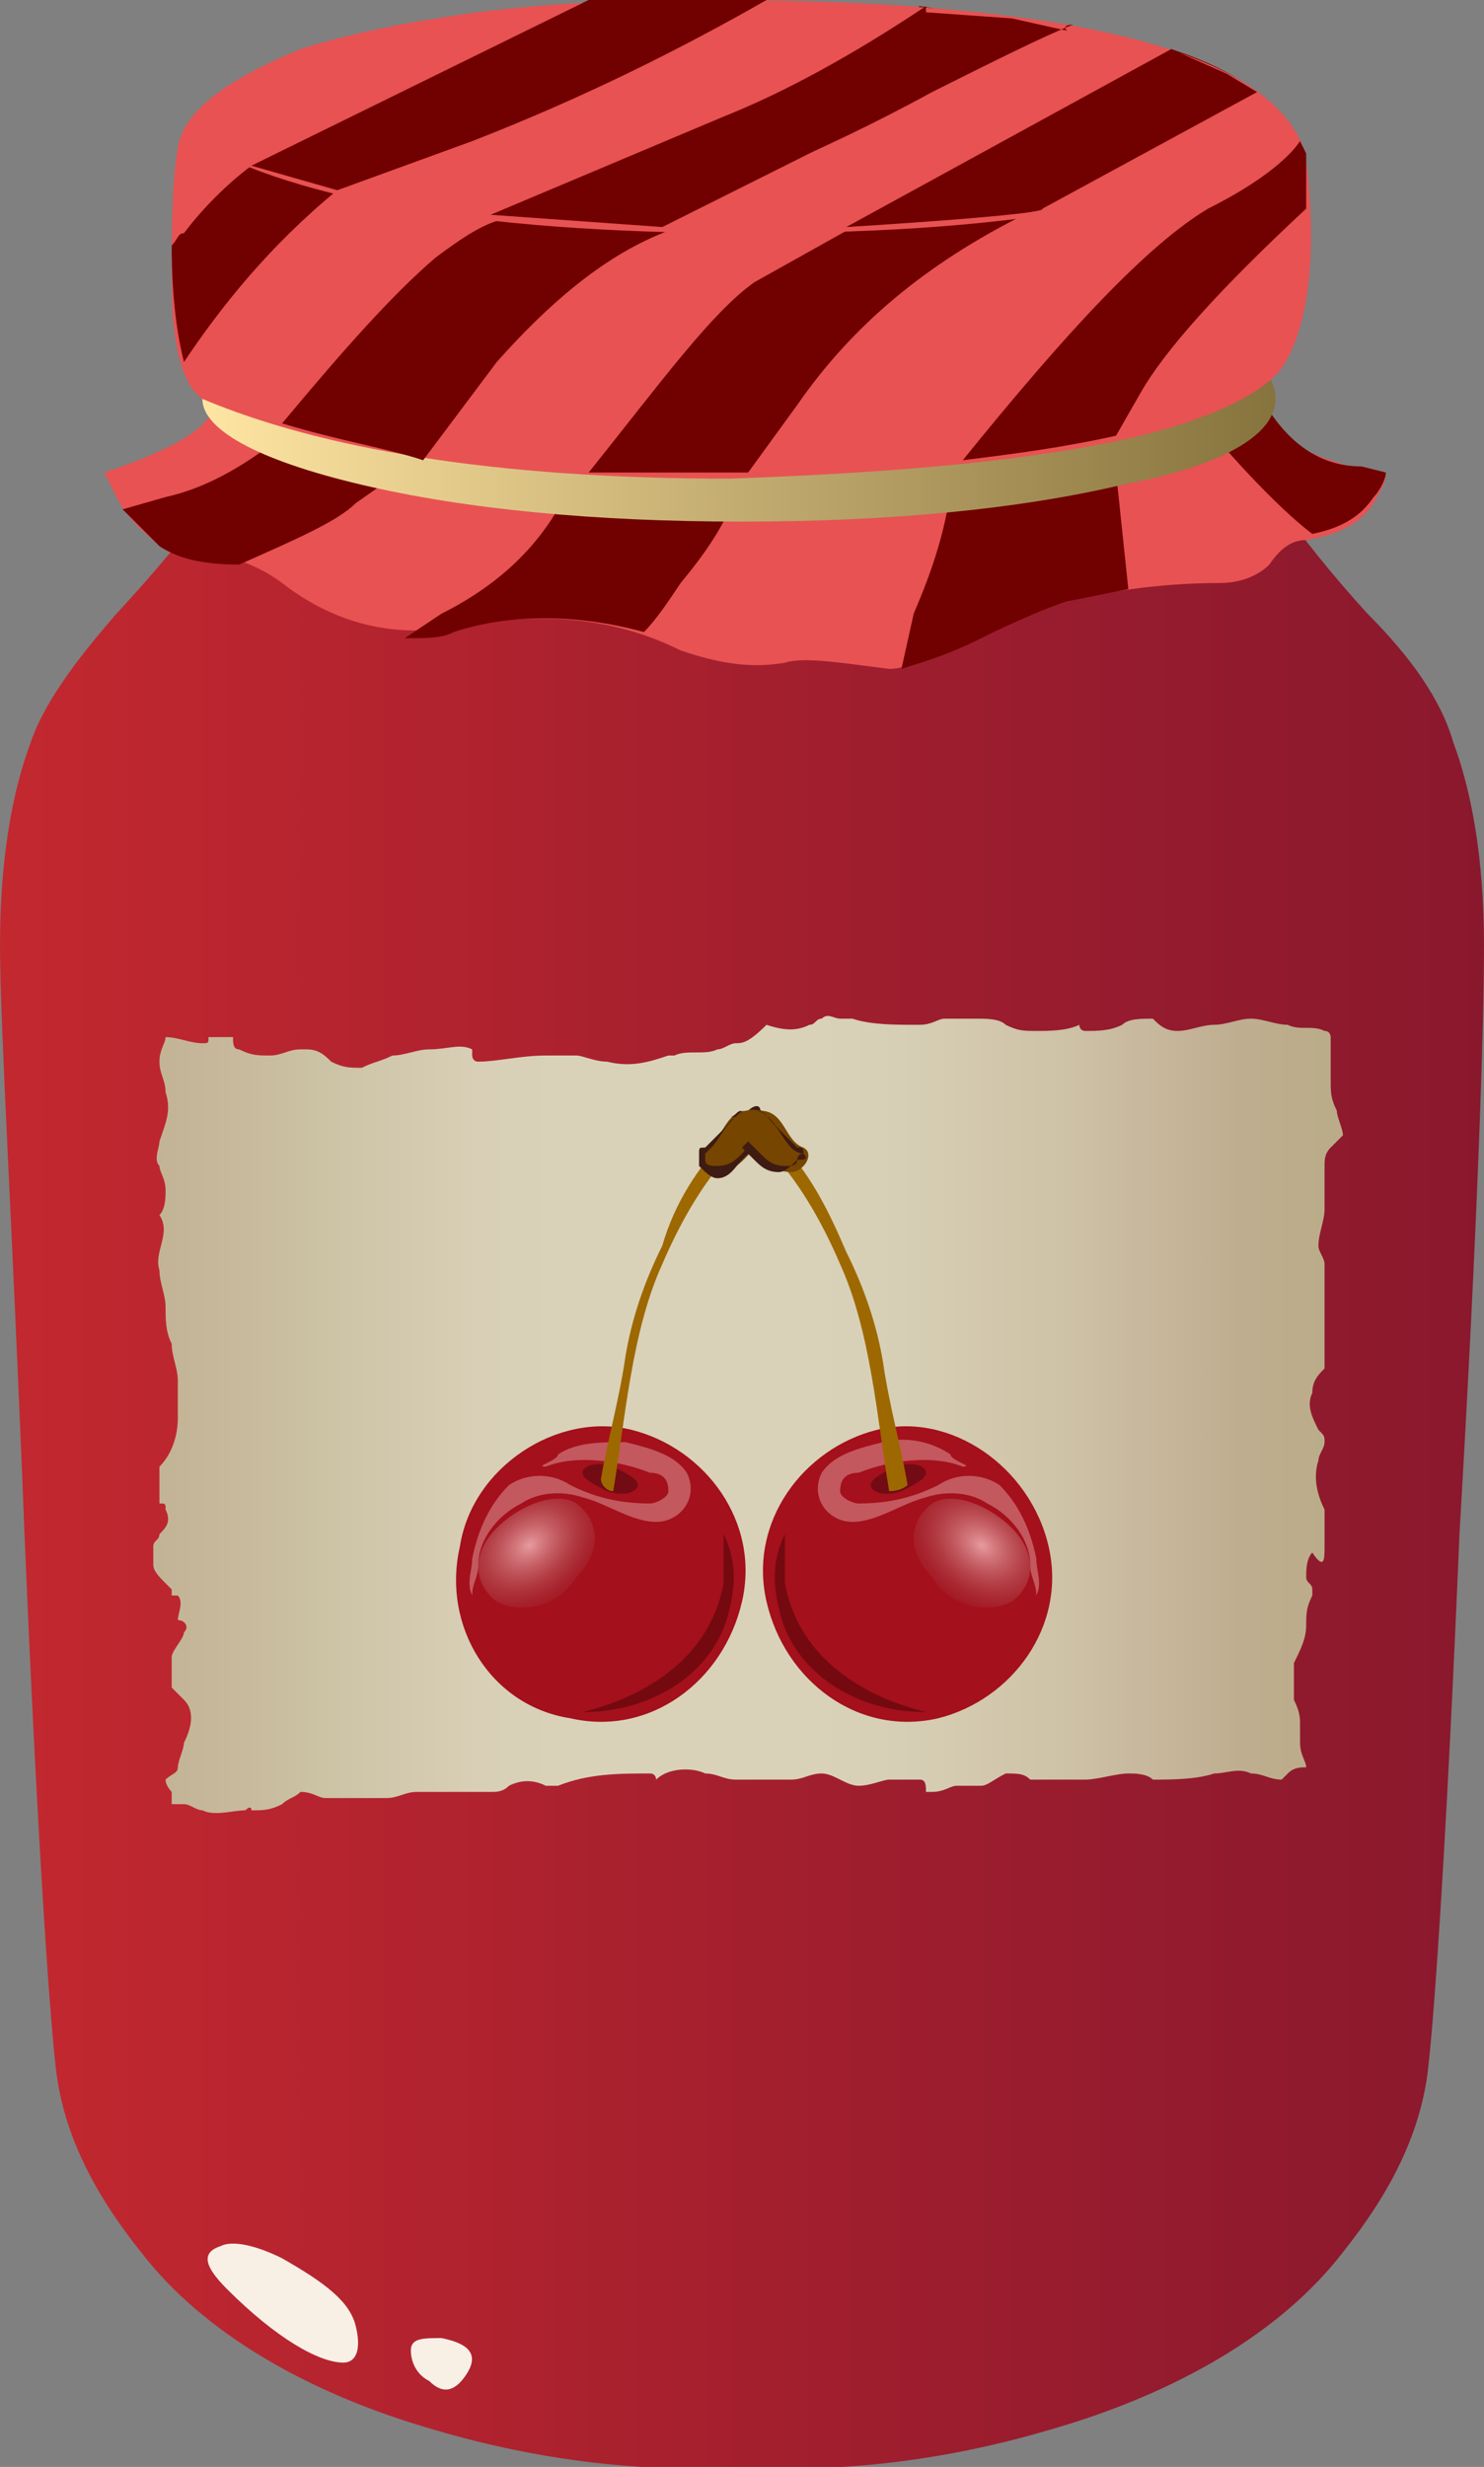 <?xml version="1.0" encoding="utf-8"?>
<!-- Generator: Adobe Illustrator 25.0.0, SVG Export Plug-In . SVG Version: 6.00 Build 0)  -->
<svg version="1.1"
	 id="svg2" xmlns:cc="http://creativecommons.org/ns#" xmlns:dc="http://purl.org/dc/elements/1.1/" xmlns:inkscape="http://www.inkscape.org/namespaces/inkscape" xmlns:ns1="http://sozi.baierouge.fr" xmlns:rdf="http://www.w3.org/1999/02/22-rdf-syntax-ns#" xmlns:sodipodi="http://sodipodi.sourceforge.net/DTD/sodipodi-0.dtd"
	 xmlns="http://www.w3.org/2000/svg" xmlns:xlink="http://www.w3.org/1999/xlink" x="0px" y="0px" viewBox="0 0 24.2 40.2"
	 style="enable-background:new 0 0 24.2 40.2;" xml:space="preserve">
<rect x="0" y="0" width="24.2" height="40.2" fill="#808080" stroke="none"/>
<style type="text/css">
	.st0{clip-path:url(#SVGID_2_);}
	.st1{clip-path:url(#SVGID_4_);}
	.st2{fill-rule:evenodd;clip-rule:evenodd;fill:#FFFFFF;}
	.st3{clip-path:url(#SVGID_6_);}
	.st4{clip-path:url(#SVGID_8_);}
	.st5{fill-rule:evenodd;clip-rule:evenodd;fill:#333362;}
	.st6{fill-rule:evenodd;clip-rule:evenodd;fill:url(#path30_1_);}
	.st7{fill:none;}
	.st8{fill-rule:evenodd;clip-rule:evenodd;fill:#E85252;}
	.st9{fill-rule:evenodd;clip-rule:evenodd;fill:#710000;}
	.st10{fill-rule:evenodd;clip-rule:evenodd;fill:url(#path472_1_);}
	.st11{fill-rule:evenodd;clip-rule:evenodd;fill:url(#path494_1_);}
	.st12{fill-rule:evenodd;clip-rule:evenodd;fill:url(#path514_1_);}
	.st13{fill-rule:evenodd;clip-rule:evenodd;fill:#F8EFE5;}
	.st14{clip-path:url(#SVGID_10_);fill:url(#SVGID_11_);}
	.st15{fill:#A4101B;}
	.st16{opacity:0.439;fill:#EBB4B5;enable-background:new    ;}
	.st17{fill:url(#path6819_3_);}
	.st18{opacity:0.652;fill:#5B050B;enable-background:new    ;}
	.st19{opacity:0.303;fill-rule:evenodd;clip-rule:evenodd;enable-background:new    ;}
	.st20{fill-rule:evenodd;clip-rule:evenodd;fill:#9E6800;}
	.st21{fill-rule:evenodd;clip-rule:evenodd;fill:#764500;}
	.st22{fill-rule:evenodd;clip-rule:evenodd;fill:#3E1B13;}
	.st23{fill:url(#path6819_4_);}
</style>
<g id="g516">
	<g id="g532">
		<g id="g544">
			<g>
				<g>
					<defs>
						<rect id="SVGID_1_" x="3.7" y="6.3" width="11.2" height="2.5"/>
					</defs>
					<clipPath id="SVGID_2_">
						<use xlink:href="#SVGID_1_"  style="overflow:visible;"/>
					</clipPath>
					<g id="g546" class="st0">
						<g id="g548" transform="translate(0 -.669)">
							<g id="g552">
								<g>
									<g>
										<defs>
											<rect id="SVGID_3_" x="3.7" y="6.9" width="11.2" height="2.5"/>
										</defs>
										<clipPath id="SVGID_4_">
											<use xlink:href="#SVGID_3_"  style="overflow:visible;"/>
										</clipPath>
										<g id="g554" class="st1">
											<g id="g556">
												<path id="path558" inkscape:connector-curvature="0" class="st2" d="M4.8,8c0.6,0.2,1.7,0.4,3.1,0.6
													C9.6,8.8,11.6,9,13.8,9c-0.1,0.2-1.1,0.2-3.2,0.1C7.9,9,5.9,8.7,4.6,8.2C4.4,8.1,4.3,8,4.3,8C4.4,7.9,4.6,7.9,4.8,8z"/>
											</g>
										</g>
									</g>
								</g>
							</g>
						</g>
					</g>
				</g>
			</g>
		</g>
	</g>
</g>
<g id="g332">
	<g id="g348">
		<g id="g360">
			<g>
				<g>
					<defs>
						<rect id="SVGID_5_" x="2.5" y="6.3" width="20" height="6.2"/>
					</defs>
					<clipPath id="SVGID_6_">
						<use xlink:href="#SVGID_5_"  style="overflow:visible;"/>
					</clipPath>
					<g id="g362" class="st3">
						<g id="g364" transform="translate(0 -.669)">
							<g id="g368">
								<g>
									<g>
										<defs>
											<rect id="SVGID_7_" x="2.5" y="6.9" width="20" height="6.2"/>
										</defs>
										<clipPath id="SVGID_8_">
											<use xlink:href="#SVGID_7_"  style="overflow:visible;"/>
										</clipPath>
										<g id="g370" class="st4">
											<g id="g372">
												<path id="path374" inkscape:connector-curvature="0" class="st5" d="M20.6,8.3c0.2,0.6,0.7,1.3,1.5,2.3
													c-0.5,0.5-1,0.9-1.7,1.3c-0.4,0.2-1,0.4-1.8,0.4c-1,0.1-1.6,0.2-1.8,0.3c-0.4,0.1-1,0.2-1.8,0.1
													c-0.9-0.1-1.5-0.2-1.9-0.2c-0.2,0-0.8-0.2-1.6-0.5s-2-0.4-3.4-0.5c-1.3-0.1-2.3-0.2-2.9-0.5c0,0-0.4-0.2-1-0.8
													C3.8,10,3.3,9.9,2.7,9.9c0.5-1,1-1.7,1.4-2.2V7.4C14.9,7.4,20.4,7.7,20.6,8.3z"/>
											</g>
										</g>
									</g>
								</g>
							</g>
						</g>
					</g>
				</g>
			</g>
		</g>
	</g>
</g>
<g id="g22">
	<linearGradient id="path30_1_" gradientUnits="userSpaceOnUse" x1="0" y1="23.262" x2="24.2" y2="23.262">
		<stop  offset="0" style="stop-color:#C3282F"/>
		<stop  offset="0.631" style="stop-color:#9C1D2E"/>
		<stop  offset="1" style="stop-color:#8A182D"/>
	</linearGradient>
	<path id="path30" inkscape:connector-curvature="0" class="st6" d="M22.3,10c0.7,0.7,1.2,1.4,1.4,2.1c0.3,0.8,0.5,1.9,0.5,3.3
		c0,1.3-0.1,4.5-0.4,9.6c-0.2,4.8-0.4,7.7-0.5,8.6c-0.1,1.1-0.6,2.1-1.4,3.1c-1,1.3-2.7,2.3-4.8,2.9c-1.7,0.5-3.4,0.7-5,0.6
		c-1.6,0.1-3.3-0.1-5-0.6C5,39,3.3,38,2.3,36.7c-0.8-1-1.3-2-1.4-3.1c-0.1-0.9-0.3-3.8-0.5-8.6C0.2,19.9,0,16.7,0,15.4
		c0-1.4,0.2-2.5,0.5-3.3c0.2-0.6,0.7-1.3,1.4-2.1C3.1,8.7,4,7.5,4.7,6.3l7.5,0.4l7.4-0.4C20.3,7.5,21.2,8.8,22.3,10z"/>
</g>
<g id="g32">
	<g id="g34">
		<g id="g40">
			<path id="path48" inkscape:connector-curvature="0" class="st7" d="M21.6,10.4c0.6,0.7,1.1,1.4,1.3,2c0.3,0.8,0.4,1.9,0.4,3.2
				c0,1.2-0.1,4.4-0.4,9.4c-0.2,4.4-0.3,7.2-0.4,8.3s-0.5,2.1-1.3,3c-1.1,1.3-2.6,2.3-4.6,2.9c-1.6,0.5-3.2,0.7-4.7,0.6
				c-1.5,0.1-3.1-0.1-4.7-0.6c-2-0.6-3.5-1.5-4.6-2.9c-0.8-1-1.2-2-1.3-3C1.4,32.5,1.2,29.7,1,25c-0.2-4.9-0.4-8-0.4-9.4
				s0.2-2.4,0.4-3.2c0.2-0.6,0.7-1.3,1.3-2C3.6,9,4.4,7.9,5,6.7l7,0.4l7-0.4C19.7,8,20.6,9.2,21.6,10.4z"/>
		</g>
	</g>
</g>
<g id="g376">
	<g id="g378">
		<g id="g384">
			<path id="path392" inkscape:connector-curvature="0" class="st8" d="M20.4,6.2c0.2,0.6,0.6,1.1,1.3,1.3c0.3,0.1,0.6,0.2,0.9,0.2
				c0,0.2-0.1,0.3-0.2,0.5c-0.2,0.3-0.5,0.5-1.1,0.6c-0.2,0-0.4,0.1-0.6,0.4c-0.2,0.2-0.5,0.3-0.8,0.3c-0.8,0-1.7,0.1-2.5,0.3
				c-0.3,0.1-0.8,0.3-1.5,0.6c-0.6,0.3-1.1,0.5-1.4,0.5c-0.8-0.1-1.4-0.2-1.7-0.1c-0.6,0.1-1.1,0-1.7-0.2C9.9,10,8.7,10,7.5,10.2
				c-1,0.2-2,0-2.9-0.7C4.2,9.2,3.8,9.1,3.5,9C3,9,2.7,9,2.6,8.9C2.4,8.7,2.1,8.5,1.9,8.1L1.7,7.7c0.9-0.3,1.5-0.6,1.7-0.9
				c0.3-0.3,0.6-1,0.9-2.3c2.6,0,5.2,0.1,7.9,0.2C17.5,5.1,20.2,5.6,20.4,6.2z"/>
		</g>
	</g>
</g>
<g id="g394">
	<g id="g396">
		<g id="g402">
			<path id="path410" inkscape:connector-curvature="0" class="st9" d="M22.6,7.7c0,0.1-0.1,0.3-0.2,0.4c-0.2,0.3-0.5,0.5-1,0.6
				c-0.4-0.3-1-0.9-1.6-1.6c-0.2-0.2-0.5-0.2-1,0.1l-0.6,0.5l0.2,1.9l-1,0.2c-0.3,0.1-0.8,0.3-1.4,0.6s-1,0.4-1.3,0.5l0.2-0.9
				c0.3-0.7,0.5-1.3,0.6-2H12c-0.1,0.4-0.4,0.9-0.9,1.5c-0.2,0.3-0.4,0.6-0.6,0.8c-1.1-0.3-2.2-0.3-3.1,0c-0.2,0.1-0.4,0.1-0.8,0.1
				L7.2,10c1-0.5,1.7-1.2,2.1-2.1L8.1,7.3L6.8,7.5l-1,0.7c-0.3,0.3-1,0.6-1.9,1c-0.6,0-1-0.1-1.3-0.3L2,8.3l0.7-0.2
				c0.9-0.2,1.8-0.8,2.9-1.9l15.1,0.5c0.4,0.6,0.9,0.9,1.5,0.9C22.2,7.6,22.6,7.7,22.6,7.7z"/>
		</g>
	</g>
</g>
<g id="g456">
	<g id="g458">
		<g id="g464">
			
				<linearGradient id="path472_1_" gradientUnits="userSpaceOnUse" x1="3.3" y1="1044.45" x2="20.775" y2="1044.45" gradientTransform="matrix(1 0 0 1 0 -1038)">
				<stop  offset="0" style="stop-color:#FFE5A3"/>
				<stop  offset="1" style="stop-color:#87733D"/>
			</linearGradient>
			<path id="path472" inkscape:connector-curvature="0" class="st10" d="M20.8,6.5c0,0.6-0.9,1.1-2.5,1.4c-1.7,0.4-3.8,0.6-6.2,0.6
				S7.6,8.3,5.9,7.9S3.3,7,3.3,6.5S4.2,5.4,5.9,5s3.7-0.6,6.2-0.6c2.4,0,4.5,0.2,6.2,0.6C20,5.4,20.8,5.9,20.8,6.5z"/>
		</g>
	</g>
</g>
<g id="g474">
	<g id="g476">
		<g id="g482">
			
				<linearGradient id="path494_1_" gradientUnits="userSpaceOnUse" x1="3.252" y1="1042.8" x2="20.927" y2="1042.8" gradientTransform="matrix(1 0 0 1 0 -1038)">
				<stop  offset="0" style="stop-color:#2B2BE2"/>
				<stop  offset="0.326" style="stop-color:#3045FF"/>
				<stop  offset="0.6" style="stop-color:#3241F6"/>
				<stop  offset="1" style="stop-color:#3636E0"/>
			</linearGradient>
			<path id="path494" inkscape:connector-curvature="0" class="st11" d="M21,2.1v3.6c-0.1,0.4-1,0.8-2.7,1.2
				c-1.8,0.4-3.9,0.6-6.2,0.6S7.7,7.3,5.9,6.9C4.2,6.5,3.3,6.1,3.3,5.6V2.1H21z"/>
		</g>
	</g>
</g>
<g id="g496">
	<g id="g498">
		<g id="g504">
			
				<linearGradient id="path514_1_" gradientUnits="userSpaceOnUse" x1="-3726.073" y1="-1177.202" x2="-3710.055" y2="-1177.202" gradientTransform="matrix(-0.997 7.340000e-02 -7.340000e-02 -0.997 -3782.886 -898.98)">
				<stop  offset="0" style="stop-color:#3B5BFF"/>
				<stop  offset="0.816" style="stop-color:#3B52FF"/>
				<stop  offset="1" style="stop-color:#3B4FFF"/>
			</linearGradient>
			<path id="path514" inkscape:connector-curvature="0" class="st12" d="M20.9,2.1c0,0.5-0.9,0.9-2.6,1.2s-3.8,0.5-6.2,0.5
				c-2.5,0-4.6-0.2-6.3-0.5S3.2,2.6,3.2,2.1s0.9-0.9,2.6-1.2s3.8-0.5,6.3-0.5c2.4,0,4.5,0.2,6.2,0.5C20,1.3,20.9,1.7,20.9,2.1z"/>
		</g>
	</g>
</g>
<path id="path560" inkscape:connector-curvature="0" class="st13" d="M4.6,36.8c0.7,0.4,1.1,0.7,1.2,1.1c0.1,0.4,0,0.6-0.2,0.6
	c-0.4,0-1.1-0.4-1.9-1.2c-0.4-0.4-0.4-0.6-0.1-0.7C3.8,36.5,4.2,36.6,4.6,36.8z"/>
<path id="path562" inkscape:connector-curvature="0" class="st13" d="M7.2,38.1c0.5,0.1,0.6,0.3,0.4,0.6C7.4,39,7.2,39,7,38.8
	c-0.2-0.1-0.3-0.3-0.3-0.5S6.9,38.1,7.2,38.1z"/>
<g id="g564">
	<g id="g566">
		<g id="g572">
			<path id="path580" inkscape:connector-curvature="0" class="st8" d="M20.9,6c-0.3,0.4-1.1,0.8-2.3,1.1c-1.7,0.4-3.9,0.6-6.7,0.7
				C8,7.8,5.2,7.3,3.3,6.5C3,6.3,2.8,5.7,2.8,4.6c0-0.9,0-1.6,0.1-2.2s0.8-1.1,2-1.6C6.5,0.3,8.7,0,11.5,0c3.1,0,5.6,0.2,7.3,0.8
				c1.6,0.5,2.4,1.1,2.5,1.8C21.5,4.3,21.3,5.4,20.9,6z"/>
		</g>
	</g>
</g>
<g id="g582">
	<g id="g584">
		<g id="g590">
			<path id="path598" inkscape:connector-curvature="0" class="st9" d="M21.3,2.5v0.9c-1.4,1.3-2.3,2.3-2.7,3l-0.4,0.7
				c-0.9,0.2-1.7,0.3-2.5,0.4c1.7-2.1,3-3.5,4-4.1C20.5,3,21,2.6,21.2,2.3L21.3,2.5z"/>
		</g>
	</g>
</g>
<g id="g600">
	<g id="g602">
		<g id="g608">
			<path id="path616" inkscape:connector-curvature="0" class="st9" d="M4.1,2.7L9.6,0h2.9c-1.4,0.8-3,1.6-4.8,2.3
				C7,2.7,6.2,2.9,5.5,3.1C4.4,4,3.6,5,3,5.9C2.9,5.5,2.8,4.9,2.8,4C2.9,3.9,2.9,3.8,3,3.8C3.3,3.4,3.7,3,4.1,2.7z"/>
		</g>
	</g>
</g>
<g id="g618">
	<g id="g620">
		<g id="g626">
			<path id="path634" inkscape:connector-curvature="0" class="st9" d="M11.7,1.9c1-0.4,2.1-1,3.3-1.8l2.5,0.4
				c-2,1.2-3.3,1.9-3.8,2.1l-2.9,1.2C9.8,4.2,8.9,5,8.1,5.9L6.9,7.5C6.3,7.3,5.6,7.2,4.6,6.9c1-1.2,1.8-2.1,2.5-2.7
				c0.4-0.3,0.7-0.5,1-0.6C8,3.6,11.7,1.9,11.7,1.9z"/>
		</g>
	</g>
</g>
<g id="g636">
	<g id="g638">
		<g id="g644">
			<path id="path652" inkscape:connector-curvature="0" class="st9" d="M12.3,4.6l6.8-3.8c0.6,0.2,1,0.4,1.4,0.7l-3.8,2
				c-1.6,0.8-2.8,1.8-3.7,3.1l-0.8,1.1H9.6C10.8,6.2,11.6,5.1,12.3,4.6z"/>
		</g>
	</g>
</g>
<g id="g654">
	<g id="g656">
		<g id="g662">
			<path id="path670" inkscape:connector-curvature="0" class="st8" d="M12.2,3.8C7.6,3.8,4.6,3.2,3,2.2c0.3-0.6,1-1.1,2.3-1.4
				C6.8,0.2,8.9,0,11.5,0c5.5,0,8.7,0.7,9.6,2.1C19.8,3.2,16.8,3.8,12.2,3.8z"/>
		</g>
	</g>
</g>
<g id="g672">
	<g id="g674">
		<g id="g680">
			<path id="path688" inkscape:connector-curvature="0" class="st9" d="M4.1,2.7L9.6,0h2.9c-1.4,0.8-3,1.6-4.8,2.3L5.5,3.1L4.1,2.7
				L4.1,2.7z"/>
		</g>
	</g>
</g>
<g id="g690">
	<g id="g692">
		<g id="g698">
			<path id="path706" inkscape:connector-curvature="0" class="st9" d="M17.5,0.4C17,0.6,16.2,1,15.2,1.5c-1.1,0.6-1.8,0.9-2,1
				l-2.4,1.2L8,3.5l3.8-1.6c1-0.4,2.1-1,3.3-1.8v0.1l1.4,0.1l0.9,0.2C17.3,0.4,17.5,0.4,17.5,0.4z"/>
		</g>
	</g>
</g>
<g id="g708">
	<g id="g710">
		<g id="g716">
			<path id="path724" inkscape:connector-curvature="0" class="st9" d="M13.8,3.7l5.3-2.9L20,1.2l0,0l0.5,0.3l0,0L17,3.4
				C17.1,3.5,13.8,3.7,13.8,3.7z"/>
		</g>
	</g>
</g>
<g>
	<g>
		<g>
			<defs>
				<polygon id="SVGID_9_" points="22.2,31.2 23.6,14 -1,14 -1,32.1 				"/>
			</defs>
			<clipPath id="SVGID_10_">
				<use xlink:href="#SVGID_9_"  style="overflow:visible;"/>
			</clipPath>
			
				<linearGradient id="SVGID_11_" gradientUnits="userSpaceOnUse" x1="2.306" y1="1061.051" x2="21.575" y2="1061.051" gradientTransform="matrix(1 0 0 1 0 -1038.001)">
				<stop  offset="0" style="stop-color:#C2B294"/>
				<stop  offset="7.142900e-02" style="stop-color:#C7B89B"/>
				<stop  offset="0.143" style="stop-color:#CBC1A3"/>
				<stop  offset="0.214" style="stop-color:#D2C8AD"/>
				<stop  offset="0.286" style="stop-color:#D8CFB6"/>
				<stop  offset="0.357" style="stop-color:#D9D2B8"/>
				<stop  offset="0.429" style="stop-color:#D9D2B8"/>
				<stop  offset="0.5" style="stop-color:#D9D2B8"/>
				<stop  offset="0.571" style="stop-color:#D9D2B8"/>
				<stop  offset="0.643" style="stop-color:#D6CFB5"/>
				<stop  offset="0.714" style="stop-color:#D3C8AD"/>
				<stop  offset="0.786" style="stop-color:#CDC1A6"/>
				<stop  offset="0.857" style="stop-color:#C7B79C"/>
				<stop  offset="0.929" style="stop-color:#BFAD8F"/>
				<stop  offset="1" style="stop-color:#BBAC89"/>
			</linearGradient>
			<path class="st14" d="M21.6,25.2c0-0.1,0-0.2,0-0.3c0-0.1,0-0.2,0-0.3c-0.1-0.2-0.2-0.5-0.1-0.8c0-0.1,0.1-0.2,0.1-0.3
				c0-0.1,0-0.1-0.1-0.2c-0.1-0.2-0.2-0.4-0.1-0.6c0-0.2,0.1-0.3,0.2-0.4c0-0.2,0-0.3,0-0.5c0-0.1,0-0.3,0-0.4c0-0.2,0-0.3,0-0.4
				c0,0,0,0,0-0.1s0-0.2,0-0.3c0-0.1-0.1-0.2-0.1-0.3c0-0.2,0.1-0.4,0.1-0.6s0-0.5,0-0.7c0-0.1,0-0.2,0.1-0.3
				c0.1-0.1,0.1-0.1,0.2-0.2c0-0.1-0.1-0.3-0.1-0.4c-0.1-0.2-0.1-0.3-0.1-0.5v-0.1c0,0,0,0,0-0.1s0-0.2,0-0.3c0-0.1,0-0.1,0-0.2
				c0,0,0-0.1-0.1-0.1c-0.2-0.1-0.4,0-0.6-0.1c-0.2,0-0.4-0.1-0.6-0.1s-0.4,0.1-0.6,0.1s-0.4,0.1-0.6,0.1s-0.3-0.1-0.4-0.2
				c-0.2,0-0.4,0-0.5,0.1c-0.2,0.1-0.4,0.1-0.6,0.1c-0.1,0-0.1-0.1-0.1-0.1c-0.2,0.1-0.5,0.1-0.7,0.1s-0.3,0-0.5-0.1
				c-0.1-0.1-0.3-0.1-0.5-0.1c-0.2,0-0.3,0-0.5,0c-0.1,0-0.2,0.1-0.4,0.1l0,0c0,0,0,0-0.1,0c-0.3,0-0.7,0-1-0.1h-0.1l0,0h-0.1
				c-0.1,0-0.2-0.1-0.3,0c-0.1,0-0.1,0.1-0.2,0.1c-0.2,0.1-0.4,0.1-0.7,0C12.2,17,12.1,17,12,17s-0.2,0.1-0.3,0.1
				c-0.2,0.1-0.5,0-0.7,0.1h-0.1c-0.3,0.1-0.6,0.2-1,0.1c-0.2,0-0.4-0.1-0.5-0.1c-0.2,0-0.4,0-0.5,0c-0.4,0-0.8,0.1-1.1,0.1
				c-0.1,0-0.1-0.1-0.1-0.1l0,0v-0.1l0,0c-0.2-0.1-0.4,0-0.7,0c-0.2,0-0.4,0.1-0.6,0.1c-0.2,0.1-0.3,0.1-0.5,0.2
				c-0.2,0-0.3,0-0.5-0.1c-0.1-0.1-0.2-0.2-0.4-0.2H4.9c-0.2,0-0.3,0.1-0.5,0.1s-0.3,0-0.5-0.1c-0.1,0-0.1-0.1-0.1-0.2
				c0,0,0,0-0.1,0H3.6c-0.1,0-0.2,0-0.2,0c0,0.1,0,0.1-0.1,0.1c-0.2,0-0.4-0.1-0.6-0.1c0,0.1-0.1,0.2-0.1,0.4c0,0.2,0.1,0.3,0.1,0.5
				c0.1,0.3,0,0.5-0.1,0.8c0,0.1-0.1,0.3,0,0.4c0,0.1,0.1,0.2,0.1,0.4c0,0.1,0,0.3-0.1,0.4c0.2,0.3-0.1,0.6,0,0.9
				c0,0.2,0.1,0.4,0.1,0.6s0,0.4,0.1,0.6c0,0.2,0.1,0.4,0.1,0.6c0,0.1,0,0.2,0,0.3c0,0.1,0,0.2,0,0.3c0,0.3-0.1,0.6-0.3,0.8V24
				c0,0.1,0,0.3,0,0.4c0,0,0,0,0,0.1l0,0c0.1,0,0.1,0,0.1,0.1c0.1,0.2,0,0.3-0.1,0.4c0,0.1-0.1,0.1-0.1,0.2s0,0.2,0,0.3
				c0,0.1,0.1,0.2,0.2,0.3l0.1,0.1V26c0,0,0,0,0.1,0c0.1,0.1,0,0.3,0,0.4l0,0l0,0c0.1,0,0.2,0.1,0.1,0.2c0,0.1-0.2,0.3-0.2,0.4
				s0,0.2,0,0.3c0,0.1,0,0.2,0,0.2c0.1,0.1,0.1,0.1,0.2,0.2c0.2,0.2,0.1,0.5,0,0.7c0,0.1-0.1,0.3-0.1,0.4S2.8,28.9,2.7,29
				c0,0.1,0.1,0.2,0.1,0.2c0,0.1,0,0.1,0,0.2c0.1,0,0.1,0,0.2,0c0.1,0,0.2,0.1,0.3,0.1c0.2,0.1,0.5,0,0.7,0l0,0c0,0,0.1-0.1,0.1,0
				c0.2,0,0.3,0,0.5-0.1c0.1-0.1,0.2-0.1,0.3-0.2c0.2,0,0.3,0.1,0.4,0.1c0.2,0,0.3,0,0.5,0s0.4,0,0.5,0c0.2,0,0.3-0.1,0.5-0.1
				c0.1,0,0.3,0,0.4,0s0.2,0,0.4,0l0,0c0.1,0,0.3,0,0.4,0c0.1,0,0.2,0,0.3-0.1c0.2-0.1,0.4-0.1,0.6,0l0,0c0,0,0,0,0.1,0
				c0,0,0,0,0.1,0c0.5-0.2,1-0.2,1.5-0.2c0.1,0,0.1,0.1,0.1,0.1l0,0c0.2-0.2,0.6-0.2,0.8-0.1c0.2,0,0.3,0.1,0.5,0.1
				c0.3,0,0.5,0,0.8,0h0.1l0,0c0.2,0,0.3-0.1,0.5-0.1s0.4,0.2,0.6,0.2c0.2,0,0.4-0.1,0.5-0.1c0.2,0,0.4,0,0.5,0s0.1,0.1,0.1,0.2
				c0,0,0,0,0.1,0c0.2,0,0.3-0.1,0.4-0.1c0.1,0,0.3,0,0.4,0l0,0c0.1,0,0.2-0.1,0.4-0.2c0.2,0,0.3,0,0.4,0.1c0.2,0,0.3,0,0.5,0
				c0.1,0,0.3,0,0.4,0c0.2,0,0.5-0.1,0.7-0.1c0.1,0,0.3,0,0.4,0.1c0.3,0,0.7,0,1-0.1c0.2,0,0.4-0.1,0.6,0c0.2,0,0.3,0.1,0.5,0.1
				l0.1-0.1c0.1-0.1,0.2-0.1,0.3-0.1c0-0.1-0.1-0.2-0.1-0.4c0-0.1,0-0.2,0-0.3c0-0.1,0-0.2-0.1-0.4c0-0.2,0-0.4,0-0.6
				c0.1-0.2,0.2-0.4,0.2-0.6s0-0.3,0.1-0.5c0,0,0,0,0-0.1s-0.1-0.1-0.1-0.2s0-0.3,0.1-0.4C21.6,25.6,21.6,25.4,21.6,25.2z"/>
		</g>
	</g>
</g>
<g>
	<path id="path2536_1_" inkscape:connector-curvature="0" class="st15" d="M7.5,25.2C7.2,26.5,8,27.8,9.3,28
		c1.3,0.3,2.5-0.6,2.8-1.9c0.3-1.3-0.6-2.5-1.8-2.8S7.7,23.9,7.5,25.2z"/>
	<path id="path6236_1_" inkscape:connector-curvature="0" class="st16" d="M10.2,23.5c0.4,0.1,0.8,0.2,1,0.5
		c0.2,0.4-0.1,0.8-0.5,0.8c-0.4,0-0.8-0.3-1.2-0.4c-0.3-0.1-0.7-0.1-1,0.1c-0.4,0.2-0.7,0.6-0.7,1c0,0.2-0.1,0.3-0.1,0.5
		c-0.1-0.2,0-0.4,0-0.6c0.1-0.5,0.3-0.9,0.6-1.2c0.3-0.2,0.7-0.2,1,0c0.4,0.2,0.8,0.3,1.3,0.3c0.1,0,0.3-0.1,0.3-0.2
		c0-0.2-0.1-0.3-0.3-0.3c-0.5-0.2-1.2-0.3-1.7-0.1c-0.2,0,0.2-0.1,0.2-0.2C9.4,23.5,9.8,23.5,10.2,23.5L10.2,23.5z"/>
	
		<radialGradient id="path6819_3_" cx="103.118" cy="-538.789" r="1.906" gradientTransform="matrix(-0.616 -0.372 0.623 -0.701 407.822 -314.148)" gradientUnits="userSpaceOnUse">
		<stop  offset="0" style="stop-color:#E79B9E"/>
		<stop  offset="1" style="stop-color:#890F18;stop-opacity:0"/>
	</radialGradient>
	<path id="path6819_1_" inkscape:connector-curvature="0" class="st17" d="M8.1,24.9c-0.4,0.4-0.4,0.9,0,1.2c0.4,0.2,1,0.1,1.3-0.4
		c0.4-0.4,0.4-0.9,0-1.2C9.1,24.3,8.5,24.5,8.1,24.9z"/>
	<path id="path6829_1_" inkscape:connector-curvature="0" class="st18" d="M11.8,25c0.2,0.4,0.2,0.8,0.1,1.2c-0.2,1-1.2,1.7-2.4,1.7
		c1.2-0.3,2.1-1,2.3-2.1C11.8,25.6,11.8,25.3,11.8,25z"/>
	<g id="g3961_1_" transform="translate(42,20)">
		<path id="path12957_1_" inkscape:connector-curvature="0" class="st19" d="M-32.5,4c0,0.1,0.2,0.2,0.4,0.3c0.3,0.1,0.5,0,0.5-0.1
			c0-0.1-0.2-0.2-0.4-0.3C-32.3,3.8-32.5,3.9-32.5,4z"/>
		<path id="path3319_1_" inkscape:connector-curvature="0" class="st20" d="M-32,4.3c0.2-1.2,0.3-2.6,0.8-3.7
			c0.3-0.7,0.7-1.4,1.2-1.9c0.1-0.2-0.1-0.3-0.2-0.1C-30.6-1-31-0.4-31.2,0.3c-0.3,0.6-0.5,1.2-0.6,1.8c-0.1,0.7-0.3,1.4-0.4,2
			C-32.2,4.2-32.1,4.3-32,4.3L-32,4.3z"/>
		<path id="path3325_1_" inkscape:connector-curvature="0" class="st21" d="M-30.3-0.9c0.4,0,0.5-0.4,0.8-0.5
			c0.3-0.2,0.1-0.6-0.3-0.5c-0.4,0-0.4,0.5-0.7,0.6C-30.7-1.2-30.5-0.9-30.3-0.9L-30.3-0.9z"/>
		<path id="path6226_1_" inkscape:connector-curvature="0" class="st22" d="M-29.6-1.9c0.1,0,0.1,0.1,0.2,0.1c0,0.1,0.1,0.1,0,0.2
			c0,0.1-0.1,0.1-0.2,0.2c0,0,0,0,0,0c-0.1,0.1-0.2,0.2-0.3,0.3C-30-1-30.1-0.8-30.3-0.8c0,0,0,0,0,0c-0.1,0-0.2-0.1-0.3-0.2
			c0,0,0-0.1,0-0.2c0-0.1,0-0.1,0.1-0.1c0,0,0,0,0,0c0.1-0.1,0.2-0.2,0.3-0.3c0.1-0.1,0.2-0.3,0.4-0.3c0,0,0,0,0,0
			C-29.7-2-29.6-2-29.6-1.9L-29.6-1.9z M-29.6-1.9c-0.1,0-0.1,0-0.2,0c0,0,0,0,0,0c-0.2,0-0.2,0.1-0.3,0.2c-0.1,0.1-0.2,0.3-0.3,0.4
			c0,0,0,0,0,0c0,0-0.1,0.1-0.1,0.1c0,0,0,0.1,0,0.1c0,0.1,0.1,0.1,0.2,0.1c0.2,0,0.3-0.1,0.4-0.2c0.1-0.1,0.2-0.3,0.4-0.3l0,0
			c0.1,0,0.1-0.1,0.1-0.1c0-0.1,0-0.1,0-0.2C-29.5-1.8-29.5-1.9-29.6-1.9L-29.6-1.9z"/>
	</g>
	<path id="path2536_2_" inkscape:connector-curvature="0" class="st15" d="M17.1,25.2c0.3,1.3-0.6,2.5-1.8,2.8
		c-1.3,0.3-2.5-0.6-2.8-1.9c-0.3-1.3,0.6-2.5,1.8-2.8S16.8,23.9,17.1,25.2z"/>
	<path id="path6236_2_" inkscape:connector-curvature="0" class="st16" d="M14.4,23.5c-0.4,0.1-0.8,0.2-1,0.5
		c-0.2,0.4,0.1,0.8,0.5,0.8c0.4,0,0.8-0.3,1.2-0.4c0.3-0.1,0.7-0.1,1,0.1c0.4,0.2,0.7,0.6,0.7,1c0,0.2,0.1,0.3,0.1,0.5
		c0.1-0.2,0-0.4,0-0.6c-0.1-0.5-0.3-0.9-0.6-1.2c-0.3-0.2-0.7-0.2-1,0c-0.4,0.2-0.8,0.3-1.3,0.3c-0.1,0-0.3-0.1-0.3-0.2
		c0-0.2,0.1-0.3,0.3-0.3c0.5-0.2,1.2-0.3,1.7-0.1c0.2,0-0.2-0.1-0.2-0.2C15.2,23.5,14.8,23.4,14.4,23.5L14.4,23.5z"/>
	
		<radialGradient id="path6819_4_" cx="-62.438" cy="-450.933" r="1.906" gradientTransform="matrix(0.616 -0.372 -0.623 -0.701 -226.46 -314.148)" gradientUnits="userSpaceOnUse">
		<stop  offset="0" style="stop-color:#E79B9E"/>
		<stop  offset="1" style="stop-color:#890F18;stop-opacity:0"/>
	</radialGradient>
	<path id="path6819_2_" inkscape:connector-curvature="0" class="st23" d="M16.5,24.9c0.4,0.4,0.4,0.9,0,1.2c-0.4,0.2-1,0.1-1.3-0.4
		c-0.4-0.4-0.4-0.9,0-1.2C15.5,24.3,16.1,24.5,16.5,24.9z"/>
	<path id="path6829_2_" inkscape:connector-curvature="0" class="st18" d="M12.8,25c-0.2,0.4-0.2,0.8-0.1,1.2c0.2,1,1.2,1.7,2.4,1.7
		c-1.2-0.3-2.1-1-2.3-2.1C12.8,25.6,12.8,25.3,12.8,25z"/>
	<path id="path12957_2_" inkscape:connector-curvature="0" class="st19" d="M15.1,24c0,0.1-0.2,0.2-0.4,0.3c-0.3,0.1-0.5,0-0.5-0.1
		c0-0.1,0.2-0.2,0.4-0.3C14.9,23.8,15.1,23.9,15.1,24z"/>
	<path id="path3319_2_" inkscape:connector-curvature="0" class="st20" d="M14.5,24.3c-0.2-1.2-0.3-2.6-0.8-3.7
		c-0.3-0.7-0.7-1.4-1.2-1.9c-0.1-0.2,0.1-0.3,0.2-0.1c0.5,0.5,0.8,1.1,1.1,1.8c0.3,0.6,0.5,1.2,0.6,1.8c0.1,0.7,0.3,1.4,0.4,2
		C14.8,24.2,14.7,24.3,14.5,24.3L14.5,24.3z"/>
	<path id="path3325_2_" inkscape:connector-curvature="0" class="st21" d="M12.9,19.1c-0.4,0-0.5-0.4-0.8-0.5
		c-0.3-0.2-0.1-0.6,0.3-0.5c0.4,0,0.4,0.5,0.7,0.6C13.3,18.8,13.1,19.1,12.9,19.1L12.9,19.1z"/>
	<path class="st22" d="M13.1,18.8c0-0.1,0-0.1-0.1-0.1c0,0,0,0,0,0c-0.1-0.1-0.2-0.2-0.3-0.3c-0.1-0.1-0.2-0.3-0.4-0.3c0,0,0,0,0,0
		c-0.1,0-0.2,0-0.2,0h0c-0.1,0-0.1,0.1-0.2,0.1c0,0,0,0,0,0c0,0,0,0,0.1,0c0,0,0,0,0,0c0,0,0,0,0,0c0,0,0.1-0.1,0.1-0.1h0
		c0.1,0,0.1,0,0.2,0c0,0,0,0,0,0c0.2,0,0.2,0.1,0.3,0.2c0.1,0.1,0.2,0.3,0.3,0.4c0,0,0,0,0,0C13,18.8,13.1,18.8,13.1,18.8
		c-0.1,0-0.1,0.1-0.1,0.1c0,0.1-0.1,0.1-0.2,0.1c-0.2,0-0.3-0.1-0.4-0.2c-0.1-0.1-0.1-0.1-0.2-0.2c0,0,0,0-0.1,0.1
		c0.1,0.1,0.1,0.1,0.2,0.2c0.1,0.1,0.2,0.2,0.4,0.2c0,0,0,0,0,0c0.1,0,0.2-0.1,0.3-0.2C13.1,18.9,13.2,18.9,13.1,18.8z"/>
</g>
</svg>
